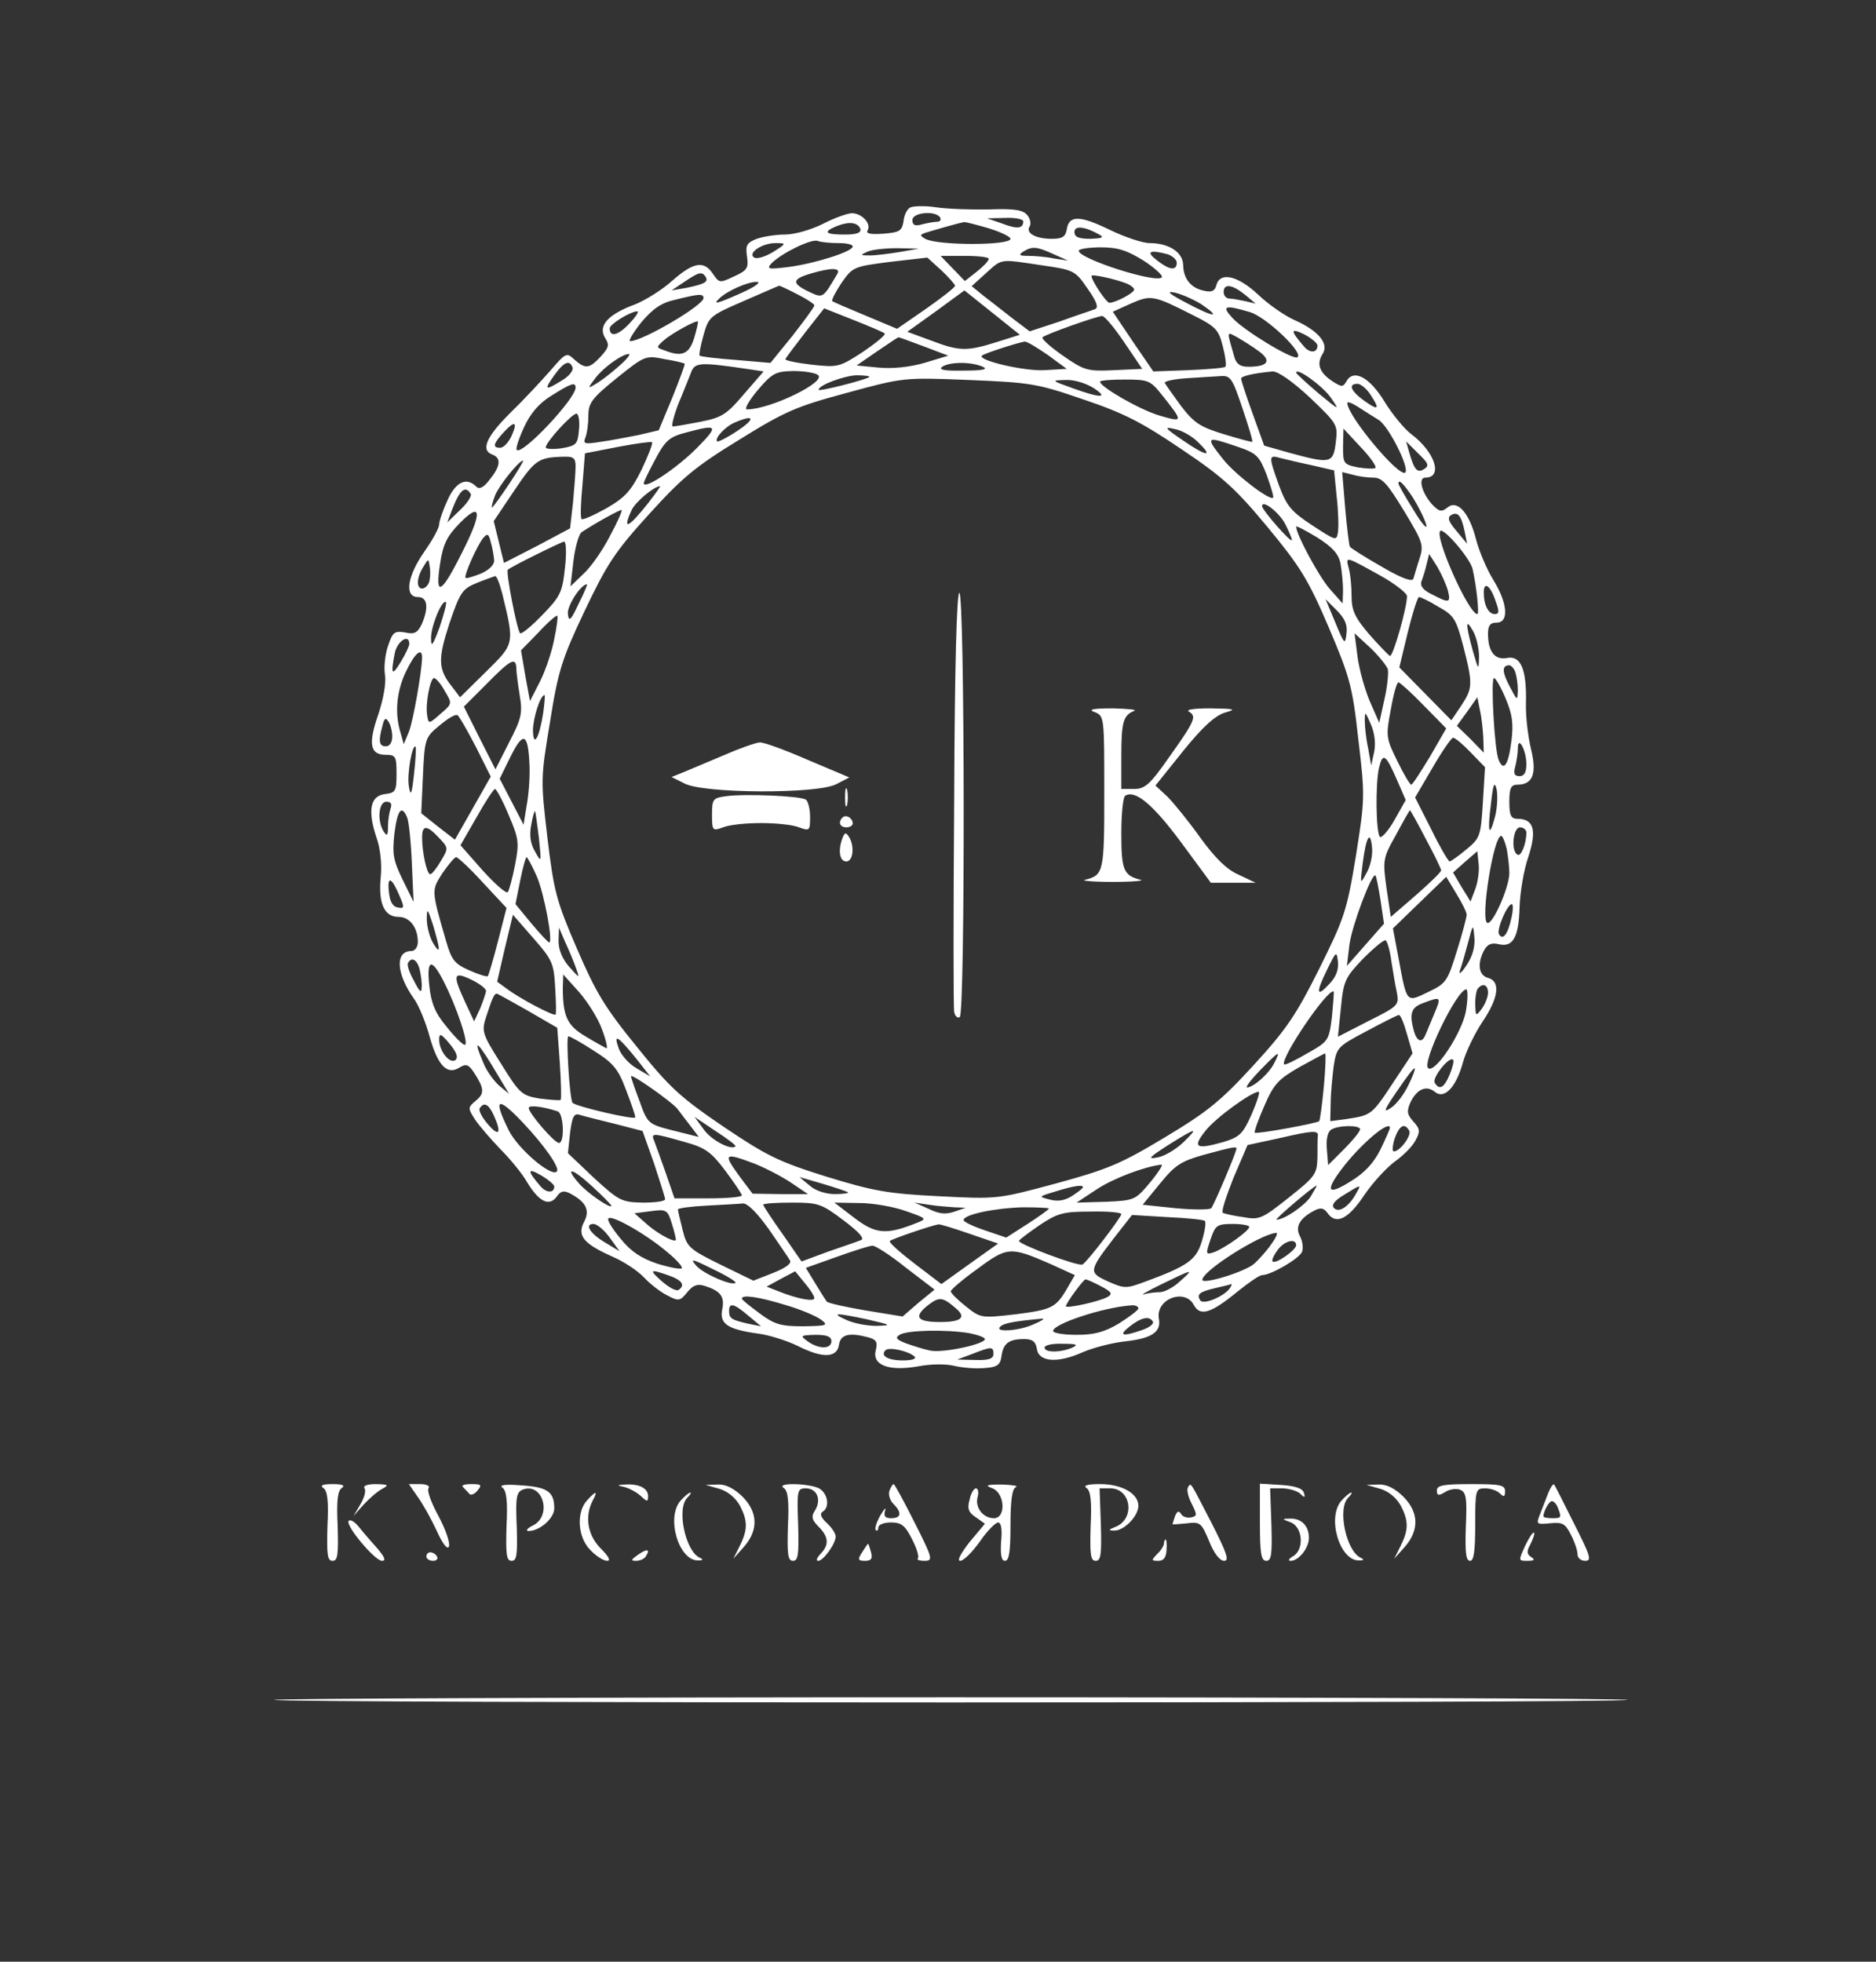 <svg width="586.667" height="613.333" viewBox="0 0 440 460" xmlns="http://www.w3.org/2000/svg" xmlns:xlink="http://www.w3.org/1999/xlink" overflow="hidden"><rect x="0" y="0" width="440" height="460" fill="#333333" stroke="none"/><g fill="#FFFFFF" transform="matrix(0.1 0 0 -0.1 0 460)"><path d="M2134 4113C2127 4109 2120 4094 2119 4080 2115 4058 2109 4055 2072 4052 2042 4050 2030 4052 2035 4060 2044 4075 2022 4100 1998 4100 1988 4100 1957 4089 1930 4075 1902 4061 1863 4050 1841 4050 1819 4050 1789 4045 1775 4040 1752 4031 1748 4025 1752 3999 1756 3972 1753 3966 1722 3952 1688 3936 1687 3936 1672 3958 1651 3990 1626 3985 1577 3942 1554 3921 1514 3896 1489 3886 1426 3863 1402 3836 1419 3808 1430 3791 1428 3785 1409 3764 1382 3735 1373 3734 1347 3757 1329 3774 1327 3773 1290 3730 1268 3705 1226 3660 1195 3630 1140 3575 1127 3544 1155 3534 1176 3526 1174 3507 1149 3476 1134 3456 1124 3452 1117 3459 1094 3482 1069 3470 1050 3428 1039 3404 1030 3378 1030 3370 1030 3362 1014 3333 995 3306 955 3249 948 3200 980 3200 1003 3200 1006 3175 989 3136 979 3116 972 3112 950 3117 925 3121 921 3118 910 3085 903 3065 900 3034 903 3017 906 2998 899 2960 887 2924 863 2855 868 2830 905 2830 928 2830 930 2826 930 2786 930 2745 928 2741 903 2738 868 2734 862 2699 883 2636 892 2611 896 2574 893 2543 887 2482 901 2450 935 2450 961 2450 980 2425 980 2391 980 2379 973 2370 965 2370 926 2370 929 2317 971 2258 982 2243 999 2202 1008 2168 1027 2101 1049 2078 1078 2097 1093 2106 1099 2104 1111 2086 1136 2048 1137 2036 1116 2019 1097 2003 1097 2002 1114 1975 1124 1960 1151 1929 1173 1906 1196 1883 1224 1849 1235 1830 1263 1783 1287 1770 1305 1793 1315 1808 1323 1809 1338 1801 1375 1781 1384 1762 1370 1735 1353 1703 1368 1684 1435 1654 1463 1642 1496 1620 1510 1605 1524 1590 1548 1571 1564 1563 1592 1548 1595 1549 1612 1570 1625 1586 1635 1590 1652 1585 1690 1573 1700 1560 1694 1530 1687 1496 1706 1483 1777 1473 1803 1470 1847 1456 1873 1443 1931 1414 1964 1416 1968 1448 1972 1471 1992 1476 2037 1464 2055 1459 2059 1453 2054 1434 2045 1399 2084 1384 2153 1396 2184 1402 2220 1402 2239 1397 2257 1393 2288 1390 2308 1392 2339 1394 2346 1399 2349 1420 2353 1450 2366 1460 2402 1460 2422 1460 2429 1454 2432 1437 2436 1406 2481 1403 2539 1429 2564 1440 2611 1452 2642 1455 2702 1462 2724 1477 2718 1508 2710 1554 2779 1580 2800 1540 2815 1512 2841 1521 2902 1571 2928 1592 2954 1610 2960 1610 2981 1610 3048 1649 3054 1665 3057 1674 3055 1690 3049 1701 3037 1723 3048 1743 3082 1761 3097 1769 3105 1768 3114 1755 3134 1727 3163 1742 3200 1798 3219 1826 3251 1861 3271 1876 3291 1890 3313 1912 3320 1926 3331 1946 3331 1953 3315 1970 3300 1987 3299 1994 3308 2015 3323 2046 3345 2056 3365 2040 3387 2021 3415 2050 3431 2108 3438 2134 3459 2177 3477 2204 3515 2260 3520 2299 3490 2307 3468 2313 3464 2340 3481 2372 3489 2386 3498 2390 3515 2386 3548 2378 3562 2401 3564 2472 3565 2507 3574 2561 3585 2592 3605 2654 3597 2680 3559 2680 3544 2680 3540 2688 3540 2720 3540 2752 3544 2760 3559 2760 3595 2760 3605 2786 3591 2843 3584 2872 3578 2920 3579 2951 3581 3030 3567 3064 3534 3057 3506 3052 3490 3072 3490 3114 3490 3133 3495 3140 3510 3140 3540 3140 3536 3186 3502 3241 3487 3265 3469 3308 3462 3335 3446 3398 3418 3429 3395 3410 3381 3399 3376 3400 3360 3416 3335 3443 3325 3480 3343 3480 3385 3480 3366 3540 3310 3582 3294 3594 3266 3628 3248 3657 3213 3715 3175 3736 3158 3706 3150 3692 3147 3692 3125 3706 3095 3726 3087 3746 3102 3770 3118 3794 3092 3825 3035 3850 3013 3860 2975 3886 2951 3909 2903 3954 2862 3963 2853 3932 2850 3918 2842 3914 2825 3918 2794 3924 2776 3945 2775 3978 2775 4008 2742 4030 2696 4030 2680 4030 2638 4044 2603 4061 2533 4095 2507 4096 2502 4062 2499 4045 2492 4040 2467 4040 2428 4040 2405 4054 2415 4069 2419 4076 2416 4088 2409 4096 2399 4108 2378 4111 2321 4109 2279 4108 2223 4110 2195 4114 2168 4118 2140 4117 2134 4113ZM2205 4090C2208 4085 2205 4080 2198 4080 2191 4080 2175 4077 2163 4074 2146 4069 2140 4072 2140 4084 2140 4102 2194 4107 2205 4090ZM2400 4081C2400 4064 2386 4062 2350 4076L2315 4088 2358 4089C2381 4090 2400 4086 2400 4081ZM2018 4063C2020 4054 2009 4050 1981 4050 1935 4050 1929 4056 1963 4070 1991 4081 2012 4079 2018 4063ZM2318 4065C2347 4056 2370 4045 2370 4040 2370 4024 2199 4024 2170 4040 2157 4048 2157 4049 2170 4054 2186 4059 2251 4078 2261 4079 2264 4080 2290 4073 2318 4065ZM2580 4049C2590 4043 2583 4041 2558 4040 2530 4040 2520 4044 2520 4056 2520 4072 2545 4069 2580 4049ZM1966 4030C1985 4030 2000 4027 2000 4022 2000 4010 1911 3982 1850 3974 1801 3968 1797 3969 1810 3983 1834 4007 1904 4041 1918 4035 1926 4032 1947 4030 1966 4030ZM1813 4009C1795 3998 1775 3992 1769 3996 1752 4006 1787 4030 1819 4030 1845 4030 1845 4029 1813 4009ZM2110 4009C2085 4005 2054 4001 2040 4001 2017 4001 2017 4002 2035 4010 2046 4015 2078 4018 2105 4018L2155 4017 2110 4009ZM2471 4004 2505 3989 2471 3994C2453 3998 2426 4000 2411 4000 2391 4000 2388 4002 2400 4010 2421 4023 2432 4022 2471 4004ZM2682 3989C2708 3972 2728 3954 2725 3950 2715 3934 2530 3993 2530 4012 2530 4016 2553 4020 2582 4020 2622 4020 2643 4013 2682 3989ZM2738 4004C2750 4000 2760 3991 2760 3984 2760 3964 2742 3967 2713 3990 2687 4010 2696 4015 2738 4004ZM2240 3930C2240 3926 2209 3902 2172 3876L2104 3829 2030 3860C1989 3877 1954 3892 1952 3894 1950 3897 1960 3916 1974 3937 2000 3974 2002 3975 2088 3986L2175 3996 2208 3966C2225 3950 2240 3933 2240 3930ZM2319 3993C2319 3988 2306 3975 2291 3963L2263 3941 2235 3970 2206 4000 2263 4000C2294 4000 2320 3997 2319 3993ZM2443 3978C2520 3967 2522 3965 2551 3923 2573 3892 2577 3878 2568 3875 2561 3872 2523 3860 2485 3846L2415 3823 2374 3854C2352 3871 2322 3895 2306 3907L2279 3929 2312 3959C2351 3994 2343 3993 2443 3978ZM1964 3958C1929 3899 1931 3900 1895 3917 1856 3936 1858 3946 1903 3959 1951 3973 1972 3972 1964 3958ZM1655 3951C1662 3939 1653 3934 1610 3925L1575 3919 1605 3939C1639 3962 1646 3964 1655 3951ZM2643 3935C2652 3931 2660 3925 2660 3921 2660 3913 2616 3890 2602 3890 2595 3890 2560 3942 2560 3953 2560 3958 2615 3946 2643 3935ZM1741 3914C1683 3888 1671 3885 1686 3899 1703 3917 1755 3940 1775 3939 1786 3939 1772 3928 1741 3914ZM1870 3910C1892 3899 1910 3887 1910 3884 1910 3880 1887 3849 1859 3813L1807 3749 1726 3756C1682 3759 1643 3764 1641 3766 1639 3768 1643 3789 1650 3814 1662 3857 1665 3860 1744 3894 1788 3913 1826 3930 1828 3930 1829 3930 1849 3921 1870 3910ZM2920 3909 2945 3888 2920 3894C2906 3897 2889 3900 2883 3900 2876 3900 2870 3907 2870 3915 2870 3936 2890 3933 2920 3909ZM2338 3798C2268 3776 2251 3776 2185 3801L2128 3822 2195 3870 2262 3919 2327 3867 2392 3815 2338 3798ZM2817 3887C2866 3854 2848 3855 2784 3889 2742 3911 2734 3918 2755 3914 2772 3910 2799 3898 2817 3887ZM1650 3901C1650 3884 1507 3800 1478 3800 1473 3800 1485 3820 1504 3844 1531 3876 1551 3890 1583 3897 1639 3911 1650 3912 1650 3901ZM2798 3861C2852 3834 2858 3827 2868 3788 2874 3765 2877 3743 2874 3740 2871 3737 2832 3734 2787 3732L2705 3729 2657 3799 2610 3869 2652 3888C2700 3909 2705 3908 2798 3861ZM2075 3818C2078 3815 2055 3796 2024 3775 1969 3739 1965 3738 1903 3745 1868 3749 1840 3755 1842 3758 1844 3762 1865 3790 1889 3821L1933 3877 2001 3850C2039 3835 2072 3821 2075 3818ZM2932 3868C2971 3856 3062 3769 3042 3762 3028 3758 2919 3824 2891 3854 2864 3883 2872 3886 2932 3868ZM1475 3840C1449 3813 1430 3809 1430 3830 1430 3840 1478 3869 1494 3870 1500 3870 1491 3857 1475 3840ZM2637 3797 2679 3735 2613 3732C2551 3729 2543 3731 2493 3766 2464 3786 2442 3806 2445 3809 2452 3816 2570 3858 2585 3859 2591 3859 2614 3831 2637 3797ZM1628 3807C1616 3769 1599 3762 1557 3779 1539 3785 1539 3786 1557 3802 1575 3818 1633 3850 1637 3846 1638 3845 1634 3827 1628 3807ZM3090 3790C3090 3772 3072 3771 3058 3788 3026 3825 3026 3832 3059 3816 3076 3807 3090 3795 3090 3790ZM2953 3776C2983 3754 2974 3740 2928 3740 2909 3740 2900 3746 2895 3763 2877 3826 2876 3823 2902 3809 2914 3802 2937 3788 2953 3776ZM2166 3788 2224 3766 2168 3749C2133 3739 2093 3735 2061 3738L2009 3743 2057 3776C2083 3794 2106 3809 2107 3809 2107 3810 2134 3800 2166 3788ZM2457 3768 2502 3735 2450 3732C2404 3729 2292 3755 2303 3766 2307 3771 2389 3797 2403 3799 2408 3800 2432 3785 2457 3768ZM1450 3740C1431 3723 1407 3705 1396 3699 1378 3688 1378 3689 1396 3713 1416 3739 1458 3769 1475 3770 1480 3770 1469 3756 1450 3740ZM1606 3747C1607 3746 1594 3710 1577 3668L1545 3591 1498 3580C1472 3575 1432 3567 1409 3564 1371 3558 1367 3559 1373 3574 1377 3584 1380 3607 1380 3625 1380 3655 1388 3666 1446 3713 1512 3766 1514 3767 1558 3758 1583 3754 1604 3749 1606 3747ZM1343 3738C1345 3731 1334 3717 1318 3708 1278 3683 1275 3685 1300 3720 1323 3752 1336 3757 1343 3738ZM1758 3734 1791 3729 1745 3676C1705 3629 1694 3621 1643 3611 1612 3605 1583 3600 1578 3600 1574 3600 1580 3624 1591 3653 1603 3681 1616 3715 1621 3727 1630 3751 1643 3751 1758 3734ZM2305 3740C2319 3734 2305 3731 2260 3731 2215 3730 2200 3733 2210 3740 2228 3752 2278 3752 2305 3740ZM1918 3721C1942 3706 1807 3640 1752 3640 1745 3640 1756 3660 1777 3685 1811 3725 1819 3729 1860 3730 1885 3730 1911 3726 1918 3721ZM3072 3668C3137 3606 3138 3604 3133 3563 3127 3513 3121 3512 3025 3538L2965 3555 2938 3630C2923 3671 2911 3708 2911 3712 2910 3718 2941 3725 2985 3729 2998 3729 3031 3706 3072 3668ZM3121 3668C3143 3636 3142 3637 3092 3678 3064 3702 3040 3724 3040 3726 3040 3740 3102 3695 3121 3668ZM2039 3716C2033 3710 1920 3681 1920 3686 1920 3697 1980 3719 2009 3720 2028 3720 2041 3718 2039 3716ZM2542 3663C2637 3631 2679 3609 2772 3546 2869 3481 2899 3453 2973 3364 3049 3272 3068 3242 3116 3130 3166 3012 3172 2992 3186 2865 3202 2732 3201 2725 3180 2592 3159 2464 3153 2447 3094 2328 3040 2220 3017 2186 2940 2102 2863 2018 2832 1993 2732 1933 2629 1871 2598 1858 2477 1825 2340 1788 2339 1788 2202 1795 2082 1801 2049 1807 1938 1841 1826 1876 1798 1890 1697 1958 1597 2026 1571 2049 1494 2145 1418 2238 1397 2274 1353 2376 1305 2487 1299 2510 1284 2635 1268 2771 1268 2775 1290 2907 1309 3027 1318 3055 1371 3167 1423 3276 1441 3305 1522 3394 1600 3480 1631 3506 1734 3569 1842 3636 1868 3647 1987 3679 2119 3715 2120 3715 2272 3709 2416 3703 2432 3701 2542 3663ZM2914 3643C2928 3601 2939 3566 2937 3564 2936 3563 2906 3571 2870 3582 2814 3599 2800 3609 2770 3648 2751 3674 2734 3698 2732 3702 2730 3706 2753 3711 2782 3713 2811 3715 2847 3717 2862 3718 2886 3720 2890 3714 2914 3643ZM2565 3690C2602 3666 2581 3666 2515 3690 2465 3708 2465 3708 2500 3709 2519 3710 2548 3701 2565 3690ZM2726 3673C2776 3610 2776 3609 2718 3626 2672 3640 2580 3693 2580 3705 2580 3708 2606 3710 2638 3710 2694 3710 2698 3708 2726 3673ZM1350 3691C1350 3665 1225 3532 1212 3545 1209 3548 1217 3572 1229 3598 1244 3631 1265 3655 1293 3672 1339 3701 1350 3705 1350 3691ZM3214 3675C3237 3640 3234 3636 3200 3660 3168 3683 3161 3700 3184 3700 3191 3700 3205 3689 3214 3675ZM3234 3615C3258 3599 3306 3503 3296 3492 3282 3479 3160 3625 3160 3655 3160 3659 3171 3655 3185 3646 3199 3637 3221 3623 3234 3615ZM1358 3593C1355 3558 1352 3555 1318 3549 1297 3546 1280 3547 1280 3551 1280 3563 1341 3630 1352 3630 1357 3630 1360 3613 1358 3593ZM1730 3590C1706 3574 1684 3563 1682 3565 1675 3572 1702 3601 1725 3610 1770 3629 1772 3618 1730 3590ZM1199 3576C1192 3562 1181 3550 1173 3550 1154 3550 1157 3560 1182 3587 1208 3615 1215 3611 1199 3576ZM1636 3551C1590 3504 1510 3450 1510 3467 1510 3471 1523 3497 1538 3525 1561 3568 1571 3576 1610 3586 1684 3606 1686 3602 1636 3551ZM2809 3564C2848 3527 2830 3529 2775 3567 2731 3597 2729 3600 2755 3594 2772 3591 2796 3577 2809 3564ZM3226 3503C3223 3500 3205 3501 3185 3504 3151 3511 3150 3513 3150 3553L3151 3595 3191 3552C3214 3528 3229 3506 3226 3503ZM1505 3499C1480 3449 1467 3434 1422 3408 1393 3392 1367 3380 1364 3383 1361 3385 1362 3421 1366 3462L1372 3537 1449 3552C1491 3560 1527 3565 1529 3563 1532 3561 1521 3533 1505 3499ZM2904 3552C2948 3537 2954 3530 2971 3486 2981 3458 2988 3435 2986 3433 2978 3425 2894 3490 2868 3524 2826 3577 2828 3578 2904 3552ZM3340 3500C3324 3490 3317 3498 3305 3540L3298 3565 3326 3537C3350 3514 3353 3508 3340 3500ZM1350 3506C1350 3494 1347 3455 1344 3422L1337 3361 1260 3320 1182 3280 1170 3329 1158 3378 1205 3448C1254 3521 1262 3527 1318 3529 1345 3530 1350 3527 1350 3506ZM3077 3509 3129 3497 3135 3436C3139 3402 3140 3364 3138 3352 3135 3331 3133 3332 3078 3368 3029 3400 3018 3413 3000 3461 2975 3531 2975 3534 3003 3526 3015 3523 3048 3515 3077 3509ZM1194 3465C1174 3435 1156 3410 1154 3410 1152 3410 1155 3422 1161 3438 1170 3461 1217 3520 1227 3520 1229 3520 1214 3495 1194 3465ZM3221 3480C3242 3480 3254 3466 3293 3402 3337 3329 3340 3322 3329 3289 3323 3271 3317 3249 3315 3243 3312 3235 3287 3244 3241 3271 3202 3293 3168 3315 3166 3318 3164 3322 3159 3363 3155 3409L3148 3493 3172 3487C3185 3483 3206 3480 3221 3480ZM3314 3433C3327 3412 3341 3384 3345 3370 3349 3356 3335 3371 3316 3403 3296 3435 3280 3463 3280 3466 3280 3478 3292 3466 3314 3433ZM1520 3420C1474 3362 1459 3355 1481 3403 1489 3422 1533 3459 1548 3460 1550 3460 1537 3442 1520 3420ZM1104 3442C1107 3437 1096 3420 1079 3404L1049 3375 1060 3404C1078 3451 1091 3463 1104 3442ZM3015 3370C3023 3354 3030 3338 3030 3334 3030 3324 2961 3403 2960 3413 2960 3430 3001 3398 3015 3370ZM1083 3303C1035 3207 1020 3199 1032 3277 1039 3324 1048 3342 1078 3373 1130 3426 1132 3399 1083 3303ZM1430 3342C1413 3309 1385 3269 1368 3254L1338 3225 1345 3285C1349 3318 1358 3348 1364 3352 1402 3377 1456 3406 1458 3404 1460 3403 1448 3375 1430 3342ZM3435 3355 3441 3325 3416 3355C3398 3376 3394 3386 3403 3392 3419 3401 3427 3392 3435 3355ZM3144 3279C3147 3262 3150 3233 3150 3216L3149 3185 3118 3220C3093 3249 3040 3347 3040 3365 3040 3368 3062 3356 3089 3340 3125 3317 3139 3302 3144 3279ZM3454 3265C3463 3225 3470 3160 3465 3160 3445 3160 3364 3341 3378 3355 3386 3363 3449 3290 3454 3265ZM1159 3287C1160 3276 1148 3264 1128 3255 1110 3248 1094 3243 1092 3245 1087 3249 1119 3321 1133 3338 1143 3350 1146 3349 1151 3329 1155 3316 1158 3297 1159 3287ZM1325 3268C1319 3211 1314 3201 1272 3158 1247 3132 1224 3113 1220 3115 1213 3120 1186 3259 1191 3264 1200 3272 1316 3329 1323 3330 1328 3330 1329 3302 1325 3268ZM3396 3215C3403 3186 3399 3185 3359 3206 3338 3216 3330 3226 3334 3237 3337 3245 3343 3263 3346 3277L3352 3301 3371 3271C3381 3254 3392 3229 3396 3215ZM1006 3234C1003 3226 996 3220 990 3220 976 3220 977 3246 993 3271 1005 3291 1005 3291 1008 3270 1010 3258 1009 3242 1006 3234ZM3238 3250C3272 3231 3300 3209 3300 3202 3300 3175 3267 3059 3260 3062 3256 3064 3234 3087 3211 3113 3177 3153 3170 3169 3170 3203 3170 3226 3167 3256 3163 3269 3156 3296 3155 3296 3238 3250ZM1178 3208C1207 3089 1207 3091 1140 3025L1079 2965 1060 2990C1027 3031 1027 3055 1054 3138 1079 3211 1084 3219 1118 3233 1138 3241 1158 3248 1161 3249 1165 3250 1172 3231 1178 3208ZM1357 3184C1339 3145 1334 3141 1332 3160 1329 3178 1362 3230 1377 3230 1378 3230 1370 3209 1357 3184ZM3508 3190C3517 3166 3516 3160 3506 3160 3491 3160 3480 3181 3480 3211 3480 3238 3496 3227 3508 3190ZM3374 3177C3410 3157 3415 3149 3432 3085 3455 2995 3454 2986 3427 2945L3404 2911 3343 2973 3282 3035 3302 3118C3313 3163 3325 3200 3328 3200 3332 3200 3353 3190 3374 3177ZM1031 3129C1015 3086 1011 3081 1011 3103 1010 3130 1037 3196 1046 3188 1048 3185 1041 3159 1031 3129ZM3158 3114C3155 3087 3153 3089 3132 3140L3109 3195 3135 3169C3154 3150 3161 3135 3158 3114ZM1300 3102C1295 3074 1280 3029 1267 3003L1243 2956 1232 3016 1222 3075 1263 3117C1285 3141 1305 3158 1307 3156 1309 3155 1306 3130 1300 3102ZM3469 3060C3468 3027 3468 3027 3454 3075 3437 3138 3437 3152 3455 3120 3463 3106 3469 3079 3469 3060ZM3255 3031C3257 3022 3254 2990 3247 2960L3235 2905 3213 2955C3201 2983 3188 3030 3184 3060L3177 3115 3214 3081C3234 3062 3252 3039 3255 3031ZM960 3090C960 3085 951 3066 940 3048 919 3013 916 3018 926 3069 932 3097 960 3115 960 3090ZM990 3058C989 3023 969 2909 959 2884L947 2855 940 2880C925 2927 930 2979 952 3025 973 3069 990 3083 990 3058ZM1211 3033C1211 3023 1215 2994 1219 2969 1226 2928 1223 2915 1194 2859L1162 2796 1125 2869 1088 2943 1141 2996C1198 3054 1210 3060 1211 3033ZM3554 3024C3557 3015 3560 2996 3560 2982 3559 2956 3559 2956 3541 2990 3523 3024 3522 3040 3540 3040 3544 3040 3551 3033 3554 3024ZM1043 2980C1061 2950 1061 2950 1033 2926 1006 2902 1005 2902 1002 2922 997 2949 1009 3010 1018 3010 1022 3010 1034 2997 1043 2980ZM3531 2963C3547 2925 3550 2904 3545 2863 3538 2807 3527 2789 3515 2818 3505 2841 3496 3010 3504 3010 3508 3010 3520 2989 3531 2963ZM3339 2946 3392 2892 3354 2826C3332 2790 3313 2760 3310 2760 3307 2760 3292 2785 3277 2816 3251 2869 3250 2874 3262 2936 3268 2971 3276 3000 3280 3000 3283 3000 3310 2976 3339 2946ZM1274 2928C1265 2870 1251 2845 1250 2887 1250 2915 1267 2970 1277 2970 1279 2970 1277 2951 1274 2928ZM3479 2870 3480 2835 3449 2867 3417 2898 3441 2931 3465 2965 3471 2935C3475 2918 3478 2889 3479 2870ZM1116 2849 1151 2779 1109 2705 1067 2631 1027 2662 988 2693 992 2782C996 2868 997 2871 1031 2899 1050 2915 1068 2926 1073 2923 1077 2921 1096 2887 1116 2849ZM3223 2837 3216 2805 3209 2845C3204 2867 3201 2896 3201 2910 3201 2933 3202 2932 3215 2902 3224 2882 3227 2857 3223 2837ZM920 2873C920 2859 914 2850 905 2850 889 2850 887 2862 897 2898 901 2916 905 2918 911 2908 916 2901 920 2885 920 2873ZM1242 2803C1243 2777 1240 2735 1235 2710L1228 2666 1200 2720 1172 2774 1198 2827C1228 2887 1239 2881 1242 2803ZM3449 2836 3483 2801 3478 2719C3473 2640 3472 2635 3439 2608 3421 2593 3403 2580 3400 2580 3397 2580 3377 2614 3357 2655L3319 2730 3360 2800C3382 2838 3404 2870 3408 2870 3413 2870 3431 2855 3449 2836ZM3580 2808C3580 2789 3575 2780 3564 2780 3552 2780 3549 2786 3554 2803 3557 2815 3560 2834 3560 2845 3560 2877 3580 2841 3580 2808ZM971 2785C966 2737 963 2731 959 2756 954 2784 967 2857 975 2849 976 2847 975 2818 971 2785ZM3277 2770 3297 2724 3270 2676C3255 2650 3239 2633 3236 2638 3227 2653 3226 2760 3234 2798 3243 2837 3250 2832 3277 2770ZM3507 2687C3493 2633 3488 2647 3497 2716 3502 2761 3505 2769 3510 2750 3513 2736 3512 2708 3507 2687ZM1193 2689C1217 2633 1218 2624 1208 2572 1202 2541 1194 2512 1191 2508 1187 2504 1161 2527 1132 2559L1080 2618 1118 2684C1138 2720 1158 2750 1161 2750 1164 2750 1179 2723 1193 2689ZM916 2704C913 2695 910 2676 910 2662 910 2641 908 2638 900 2650 884 2675 888 2720 906 2720 917 2720 920 2715 916 2704ZM955 2683C959 2673 964 2625 966 2575L970 2485 944 2538C922 2583 920 2598 925 2645 932 2701 942 2714 955 2683ZM1264 2635C1270 2577 1270 2576 1255 2603 1244 2621 1241 2642 1246 2666 1249 2685 1254 2700 1255 2698 1256 2696 1260 2668 1264 2635ZM3344 2633C3364 2596 3380 2563 3380 2559 3380 2555 3353 2529 3321 2501L3262 2450 3252 2517C3243 2583 3243 2587 3274 2642 3291 2674 3306 2700 3307 2700 3308 2700 3325 2670 3344 2633ZM1029 2636C1052 2612 1052 2611 1034 2581 1024 2564 1013 2550 1009 2550 1001 2550 990 2602 990 2636 990 2666 1001 2666 1029 2636ZM3580 2648C3580 2621 3567 2590 3559 2596 3543 2605 3549 2660 3565 2660 3573 2660 3580 2654 3580 2648ZM3205 2553C3190 2525 3190 2526 3196 2575 3204 2638 3214 2655 3218 2613 3220 2595 3214 2568 3205 2553ZM3534 2609C3537 2592 3540 2567 3540 2553 3540 2519 3500 2429 3488 2436 3472 2446 3503 2640 3521 2640 3524 2640 3530 2626 3534 2609ZM3460 2515 3449 2486 3428 2520 3408 2554 3436 2579 3465 2604 3468 2574C3470 2557 3466 2531 3460 2515ZM1133 2530 1188 2471 1168 2393C1157 2350 1146 2313 1144 2311 1142 2309 1122 2315 1100 2325 1066 2340 1059 2349 1046 2394 1011 2515 1012 2512 1038 2553 1052 2573 1066 2590 1070 2590 1074 2590 1103 2563 1133 2530ZM1259 2545C1276 2506 1298 2390 1288 2390 1286 2390 1267 2410 1246 2435L1209 2480 1220 2535C1226 2565 1233 2590 1235 2590 1237 2590 1248 2570 1259 2545ZM3238 2489 3246 2434 3202 2384 3159 2335 3165 2385C3171 2430 3218 2555 3226 2547 3228 2546 3233 2519 3238 2489ZM938 2497C949 2472 948 2469 933 2472 921 2474 914 2486 912 2510 908 2548 919 2543 938 2497ZM3440 2455C3440 2450 3430 2411 3417 2370 3395 2299 3392 2294 3350 2274 3298 2249 3300 2246 3280 2354L3267 2423 3330 2484 3392 2544 3416 2504C3429 2483 3440 2461 3440 2455ZM3545 2448C3537 2410 3525 2394 3516 2409 3509 2419 3535 2480 3546 2480 3549 2480 3549 2465 3545 2448ZM1029 2375C1029 2370 1023 2376 1015 2390 1007 2404 1001 2429 1001 2445 1001 2472 1003 2470 1016 2430 1023 2405 1030 2381 1029 2375ZM1302 2286C1304 2252 1305 2223 1303 2221 1300 2216 1218 2259 1188 2282L1166 2298 1184 2376 1203 2455 1251 2400C1295 2350 1299 2341 1302 2286ZM3440 2337C3428 2319 3421 2313 3424 2324 3428 2334 3436 2363 3443 2389 3455 2434 3455 2435 3458 2402 3460 2381 3454 2358 3440 2337ZM1351 2330C1360 2305 1360 2305 1335 2333 1319 2351 1310 2373 1310 2393L1311 2425 1326 2390C1335 2371 1346 2344 1351 2330ZM3263 2348C3267 2324 3272 2291 3276 2274 3282 2243 3280 2241 3210 2206L3138 2169 3145 2237C3151 2300 3155 2308 3197 2352 3223 2378 3246 2397 3250 2395 3254 2392 3260 2371 3263 2348ZM3119 2294C3088 2260 3085 2270 3112 2325 3134 2370 3135 2371 3138 2345 3140 2327 3134 2310 3119 2294ZM984 2328C987 2315 990 2296 989 2285 989 2270 984 2274 971 2300 960 2319 954 2338 957 2342 965 2357 978 2350 984 2328ZM1041 2298C1071 2239 1101 2150 1090 2150 1085 2150 1066 2169 1047 2193 1021 2224 1011 2248 1007 2288 1000 2351 1012 2355 1041 2298ZM1140 2276C1139 2270 1133 2252 1126 2235L1112 2205 1091 2250C1061 2315 1063 2323 1105 2303 1124 2294 1140 2282 1140 2276ZM1412 2186C1422 2160 1426 2140 1422 2142 1418 2144 1396 2156 1373 2170 1330 2195 1320 2218 1320 2284L1321 2315 1358 2274C1378 2251 1403 2212 1412 2186ZM3490 2272C3490 2262 3483 2245 3475 2234 3461 2216 3461 2217 3460 2246 3460 2263 3463 2280 3467 2283 3479 2296 3490 2290 3490 2272ZM3124 2216C3117 2160 3116 2158 3066 2130 3039 2114 3014 2102 3012 2104 3001 2116 3114 2283 3128 2275 3129 2274 3127 2247 3124 2216ZM3438 2228C3428 2177 3367 2084 3350 2095 3333 2106 3417 2280 3439 2280 3443 2280 3443 2257 3438 2228ZM1238 2230 1307 2190 1313 2108C1316 2062 1317 2023 1315 2021 1313 2019 1291 2021 1266 2024 1224 2031 1219 2035 1175 2106 1130 2177 1129 2182 1141 2218 1154 2258 1159 2270 1165 2270 1167 2270 1199 2252 1238 2230ZM3364 2223C3355 2202 3346 2179 3343 2173 3335 2153 3323 2158 3316 2183 3305 2224 3310 2238 3338 2248 3380 2264 3381 2263 3364 2223ZM3300 2175 3313 2130 3266 2059C3217 1985 3216 1985 3158 1976L3120 1971 3121 2013C3121 2036 3125 2075 3128 2100 3135 2144 3137 2146 3205 2182 3244 2203 3278 2220 3281 2220 3285 2220 3293 2200 3300 2175ZM1069 2115C1056 2103 1030 2135 1030 2162 1030 2178 1034 2177 1054 2153 1070 2134 1075 2122 1069 2115ZM1393 2136C1439 2107 1450 2093 1468 2045 1480 2014 1490 1985 1490 1980 1490 1973 1352 2005 1343 2014 1336 2021 1327 2170 1333 2170 1337 2170 1364 2155 1393 2136ZM1492 2118 1525 2076 1493 2095C1475 2105 1456 2127 1451 2142 1438 2178 1449 2171 1492 2118ZM1170 2075 1194 2035 1170 2055C1158 2066 1141 2089 1134 2107 1106 2172 1120 2160 1170 2075ZM2989 2108C2977 2083 2941 2051 2925 2050 2920 2050 2934 2068 2955 2090 3000 2136 3005 2139 2989 2108ZM3105 2053C3101 2010 3096 1973 3094 1971 3089 1966 2947 1940 2943 1944 2941 1946 2951 1974 2965 2006 2988 2059 2998 2069 3048 2098 3079 2115 3107 2130 3108 2130 3110 2130 3109 2095 3105 2053ZM3400 2080C3387 2049 3376 2043 3365 2061 3358 2072 3399 2124 3408 2115 3411 2113 3407 2097 3400 2080ZM3303 2055C3293 2034 3275 2010 3262 2002 3243 1989 3246 1997 3277 2042 3298 2073 3316 2097 3318 2095 3320 2093 3313 2075 3303 2055ZM1588 2001C1595 1992 1609 1973 1620 1959L1639 1934 1579 1949C1520 1964 1519 1965 1500 2018 1489 2047 1480 2073 1480 2076 1480 2084 1573 2018 1588 2001ZM2936 1988C2915 1941 2908 1934 2869 1922 2805 1904 2796 1909 2827 1948 2850 1978 2934 2039 2952 2040 2956 2040 2948 2016 2936 1988ZM1158 1985C1177 1943 1171 1933 1145 1963 1131 1979 1122 1996 1125 2001 1135 2017 1146 2011 1158 1985ZM1226 1968C1277 1914 1314 1861 1306 1853 1293 1839 1214 1907 1193 1950 1156 2025 1166 2031 1226 1968ZM1308 1994C1322 1990 1325 1920 1311 1920 1300 1920 1240 1990 1240 2002 1240 2009 1271 2006 1308 1994ZM1441 1965 1507 1948 1534 1872C1548 1829 1560 1792 1560 1788 1560 1783 1536 1780 1508 1780 1458 1781 1452 1784 1393 1838L1332 1896 1337 1943C1342 1981 1346 1990 1359 1986 1368 1983 1405 1974 1441 1965ZM1725 1912C1715 1902 1669 1926 1651 1951L1629 1981 1678 1948C1706 1930 1727 1914 1725 1912ZM3190 1952C3190 1947 3173 1926 3153 1906L3115 1868 3112 1906C3110 1929 3114 1946 3122 1951 3139 1962 3190 1962 3190 1952ZM3260 1955C3260 1953 3250 1930 3238 1905 3222 1873 3201 1850 3168 1830 3114 1796 3107 1806 3147 1859 3189 1915 3260 1976 3260 1955ZM3305 1949C3312 1939 3284 1900 3269 1900 3265 1900 3266 1914 3271 1930 3282 1961 3294 1968 3305 1949ZM2775 1921C2758 1905 2732 1889 2715 1886 2690 1881 2695 1886 2740 1915 2807 1957 2813 1958 2775 1921ZM3091 1937C3090 1933 3090 1911 3090 1888 3089 1847 3086 1842 3023 1792 2960 1742 2954 1739 2916 1746 2893 1749 2872 1754 2868 1756 2864 1759 2876 1795 2893 1838L2926 1915 3000 1931C3078 1949 3092 1950 3091 1937ZM1603 1923C1654 1909 1667 1900 1701 1855 1722 1827 1740 1800 1740 1797 1740 1793 1704 1790 1661 1790L1582 1790 1562 1848C1551 1879 1539 1913 1535 1923 1526 1944 1529 1944 1603 1923ZM2900 1907C2900 1898 2847 1774 2841 1767 2837 1763 2799 1763 2756 1767L2680 1775 2721 1825C2756 1868 2770 1877 2823 1892 2889 1910 2900 1912 2900 1907ZM1768 1872C1794 1862 1834 1841 1855 1827L1895 1800 1830 1800 1765 1801 1732 1845C1696 1895 1699 1898 1768 1872ZM2698 1828C2663 1786 2661 1785 2594 1782L2525 1780 2572 1811C2611 1837 2686 1865 2724 1869 2729 1870 2717 1851 2698 1828ZM1300 1818C1300 1802 1282 1802 1268 1818 1236 1855 1236 1863 1269 1844 1286 1834 1300 1822 1300 1818ZM1434 1772C1430 1766 1376 1804 1358 1825 1323 1865 1341 1862 1388 1819 1414 1795 1435 1774 1434 1772ZM1989 1804C1991 1802 1977 1800 1958 1800 1937 1800 1912 1808 1899 1820L1875 1840 1930 1824C1960 1815 1987 1806 1989 1804ZM2540 1816C2540 1814 2529 1805 2515 1796 2498 1785 2481 1782 2463 1787 2435 1794 2435 1794 2475 1806 2517 1819 2540 1823 2540 1816ZM3074 1794C3059 1772 3012 1740 2994 1740 2988 1740 3081 1819 3088 1820 3089 1820 3083 1809 3074 1794ZM3181 1802C3165 1772 3141 1755 3129 1767 3122 1774 3129 1784 3152 1798 3194 1824 3193 1823 3181 1802ZM1803 1718C1827 1683 1850 1650 1853 1644 1857 1637 1841 1626 1813 1615L1767 1597 1689 1635C1616 1671 1611 1676 1601 1716 1595 1740 1590 1761 1590 1764 1590 1767 1620 1771 1658 1773 1695 1775 1733 1777 1742 1778 1753 1779 1775 1757 1803 1718ZM1979 1738C2015 1711 2029 1695 2019 1692 2012 1689 1977 1677 1942 1665L1880 1642 1835 1707C1810 1742 1790 1773 1790 1775 1790 1778 1820 1780 1857 1780 1919 1780 1926 1778 1979 1738ZM2125 1760C2174 1743 2175 1742 2149 1732 2079 1704 2054 1706 2004 1744L1957 1780 2016 1779C2048 1779 2098 1770 2125 1760ZM2239 1769 2265 1768 2239 1759C2219 1752 2203 1753 2179 1765L2145 1780 2179 1775C2197 1772 2224 1770 2239 1769ZM1585 1692C1580 1686 1536 1711 1512 1734L1488 1755 1527 1760C1563 1765 1566 1763 1576 1730 1582 1711 1586 1694 1585 1692ZM2460 1766C2460 1764 2438 1748 2410 1730L2360 1698 2310 1715C2283 1724 2260 1735 2260 1739 2260 1752 2332 1767 2398 1769 2432 1769 2460 1768 2460 1766ZM2630 1753C2630 1746 2551 1642 2539 1635 2531 1629 2390 1682 2390 1690 2390 1693 2412 1709 2438 1727 2480 1755 2493 1759 2558 1759 2597 1760 2630 1757 2630 1753ZM1565 1664C1587 1646 1602 1629 1599 1626 1596 1623 1570 1628 1541 1637 1503 1650 1480 1665 1455 1696 1436 1719 1423 1740 1427 1743 1435 1752 1517 1705 1565 1664ZM2826 1737C2829 1734 2826 1713 2819 1690 2806 1646 2787 1632 2687 1595 2641 1578 2638 1578 2599 1595 2553 1616 2553 1619 2612 1696L2655 1751 2738 1746C2784 1744 2823 1740 2826 1737ZM1430 1698 1453 1666 1420 1686C1384 1707 1370 1730 1392 1730 1400 1730 1417 1716 1430 1698ZM2274 1707 2341 1684 2275 1637 2208 1589 2145 1637C2111 1663 2084 1687 2087 1690 2090 1694 2183 1726 2201 1729 2204 1730 2236 1720 2274 1707ZM2930 1723C2930 1714 2874 1674 2848 1664 2827 1657 2827 1658 2841 1699 2851 1727 2856 1730 2891 1730 2912 1730 2930 1727 2930 1723ZM2982 1683C2971 1667 2953 1647 2942 1637 2921 1618 2820 1587 2820 1599 2820 1620 2956 1706 2993 1709 2998 1710 2993 1698 2982 1683ZM3040 1680C3040 1669 2992 1635 2985 1642 2982 1644 2987 1656 2996 1668 3011 1690 3040 1698 3040 1680ZM2124 1628 2192 1576 2154 1545 2117 1513 2031 1527C1984 1535 1943 1544 1939 1548 1936 1552 1924 1571 1912 1591L1890 1627 1963 1653C2002 1667 2040 1679 2046 1679 2052 1680 2088 1657 2124 1628ZM2464 1636 2521 1610 2503 1579C2476 1533 2467 1529 2381 1518 2301 1509 2300 1509 2265 1537 2246 1552 2230 1568 2230 1572 2230 1576 2258 1600 2293 1625 2363 1677 2370 1677 2464 1636ZM1725 1592C1717 1584 1652 1612 1634 1631 1617 1650 1622 1649 1672 1624 1704 1609 1728 1594 1725 1592ZM1569 1609C1600 1598 1608 1586 1591 1575 1586 1572 1569 1581 1553 1595 1521 1623 1524 1625 1569 1609ZM1910 1556C1910 1547 1871 1554 1826 1572L1798 1583 1831 1601 1865 1619 1887 1592C1900 1577 1910 1561 1910 1556ZM2767 1595C2752 1581 2731 1570 2720 1570 2710 1570 2693 1568 2683 1565 2673 1562 2692 1573 2725 1589 2799 1625 2802 1626 2767 1595ZM2582 1584C2607 1571 2610 1566 2598 1559 2579 1548 2500 1531 2500 1537 2500 1544 2541 1600 2546 1600 2549 1600 2565 1593 2582 1584ZM2885 1580C2873 1561 2822 1539 2815 1551 2806 1565 2813 1571 2852 1580 2870 1584 2886 1588 2888 1589 2890 1590 2888 1585 2885 1580ZM1842 1540C1877 1530 1914 1514 1925 1506 1944 1492 1940 1491 1884 1490 1832 1490 1817 1494 1782 1520 1759 1537 1740 1552 1740 1555 1740 1565 1780 1559 1842 1540ZM2242 1532C2267 1511 2255 1500 2205 1500 2151 1500 2142 1512 2176 1539 2203 1560 2211 1559 2242 1532ZM1755 1515 1785 1490 1755 1496C1716 1505 1710 1508 1710 1526 1710 1546 1721 1544 1755 1515ZM2670 1532C2670 1528 2650 1513 2625 1497 2590 1476 2566 1470 2525 1470 2495 1470 2470 1474 2470 1479 2470 1496 2590 1535 2653 1539 2662 1540 2670 1537 2670 1532ZM2035 1506C2091 1493 2093 1492 2055 1491 2033 1491 2002 1497 1985 1505 1947 1522 1960 1522 2035 1506ZM2425 1495C2391 1479 2331 1475 2346 1489 2353 1497 2378 1502 2445 1508 2451 1508 2442 1502 2425 1495ZM2704 1501C2707 1496 2696 1487 2678 1481 2632 1465 2622 1468 2650 1490 2677 1511 2696 1515 2704 1501ZM2273 1474C2293 1470 2310 1464 2310 1460 2310 1448 2212 1427 2182 1433 2167 1436 2142 1444 2125 1450 2102 1459 2099 1463 2110 1470 2127 1481 2217 1483 2273 1474ZM1950 1455C1950 1436 1920 1436 1894 1455 1876 1468 1877 1469 1913 1470 1939 1470 1950 1466 1950 1455ZM2515 1440C2487 1428 2450 1428 2450 1440 2450 1446 2469 1450 2493 1449 2525 1449 2530 1447 2515 1440ZM2145 1419C2150 1414 2140 1410 2118 1410 2082 1410 2064 1421 2077 1434 2086 1442 2131 1432 2145 1419ZM2330 1425C2330 1414 2319 1410 2288 1411L2245 1412 2280 1425C2326 1443 2330 1443 2330 1425Z"/><path d="M2238 2727C2236 2461 2236 2236 2238 2227 2240 2217 2246 2212 2251 2215 2264 2223 2263 3210 2250 3210 2244 3210 2239 3034 2238 2727Z"/><path d="M2568 2930C2590 2921 2590 2918 2590 2742 2590 2555 2589 2548 2545 2537 2534 2535 2563 2532 2610 2532 2657 2532 2686 2535 2675 2537 2635 2547 2630 2560 2630 2646 2630 2691 2634 2731 2639 2734 2662 2749 2704 2714 2770 2625L2840 2530 2893 2530 2945 2530 2905 2549C2877 2561 2850 2588 2815 2636 2788 2674 2753 2717 2738 2732L2710 2758 2775 2839C2821 2896 2850 2922 2873 2929 2901 2937 2897 2938 2840 2939 2799 2939 2780 2936 2789 2931 2807 2920 2803 2910 2741 2823 2697 2760 2685 2750 2660 2750L2630 2750 2630 2828C2630 2908 2635 2923 2660 2933 2668 2936 2646 2938 2610 2939 2561 2939 2551 2936 2568 2930Z"/><path d="M1695 2828C1657 2812 1614 2794 1600 2788L1575 2778 1605 2763C1649 2739 1917 2738 1961 2761L1992 2777 1895 2818C1842 2841 1791 2860 1782 2859 1773 2859 1734 2845 1695 2828Z"/><path d="M1982 2730C1982 2711 1984 2703 1987 2713 1989 2722 1989 2738 1987 2748 1984 2757 1982 2749 1982 2730Z"/><path d="M1703 2733C1672 2729 1670 2726 1670 2690 1670 2652 1671 2651 1696 2660 1710 2666 1750 2670 1785 2670 1820 2670 1860 2666 1874 2660 1899 2651 1900 2652 1900 2685 1900 2703 1895 2722 1890 2725 1876 2734 1744 2739 1703 2733Z"/><path d="M1976 2683C1965 2672 1970 2660 1985 2660 1993 2660 2000 2664 2000 2669 2000 2682 1984 2691 1976 2683Z"/><path d="M1976 2635C1965 2606 1969 2580 1985 2580 2001 2580 2005 2616 1991 2638 1984 2649 1981 2648 1976 2635Z"/><path d="M758 1111C768 1105 771 1081 768 1021 766 954 768 940 780 940 792 940 794 954 792 1021 789 1081 792 1105 802 1111 810 1117 803 1120 780 1120 757 1120 750 1117 758 1111Z"/><path d="M855 1110C859 1104 854 1087 845 1072L829 1045 852 1071C865 1085 884 1102 895 1108 913 1118 912 1119 882 1120 861 1120 851 1116 855 1110Z"/><path d="M979 1091C991 1075 1011 1039 1024 1011 1039 978 1050 965 1053 974 1056 982 1045 1014 1029 1044 1012 1075 1001 1104 1005 1110 1009 1116 1000 1120 985 1120L959 1120 979 1091Z"/><path d="M1086 1113C1091 1108 1097 1101 1101 1097 1104 1093 1113 1096 1120 1105 1131 1118 1129 1120 1105 1120 1089 1120 1081 1117 1086 1113Z"/><path d="M1178 1112C1188 1105 1191 1081 1188 1021 1186 954 1188 940 1200 940 1212 940 1214 954 1212 1020 1209 1088 1211 1101 1226 1107 1273 1125 1296 1046 1250 1023 1236 1016 1232 1010 1240 1010 1266 1010 1300 1040 1300 1063 1300 1102 1284 1113 1223 1117 1186 1120 1170 1118 1178 1112Z"/><path d="M1465 1113C1476 1110 1493 1101 1503 1092 1518 1078 1520 1078 1520 1092 1520 1110 1499 1121 1467 1119 1446 1118 1446 1117 1465 1113Z"/><path d="M1687 1109C1707 1103 1725 1088 1735 1070 1754 1034 1754 1013 1735 975L1720 945 1745 973C1779 1012 1778 1054 1741 1091 1721 1110 1702 1120 1683 1119L1655 1118 1687 1109Z"/><path d="M1838 1111C1848 1105 1851 1081 1848 1021 1846 954 1848 940 1860 940 1872 940 1874 955 1872 1025 1869 1106 1870 1110 1890 1110 1916 1110 1927 1084 1912 1059 1902 1044 1904 1036 1920 1020 1944 996 1945 977 1924 956 1916 947 1913 940 1919 940 1931 940 1960 980 1960 997 1960 1004 1951 1018 1939 1029 1926 1041 1922 1050 1929 1055 1947 1065 1942 1098 1921 1110 1897 1122 1819 1124 1838 1111Z"/><path d="M2086 1104C2083 1096 2087 1082 2095 1074 2116 1053 2114 1040 2090 1040 2076 1040 2072 1045 2076 1058 2079 1067 2074 1062 2065 1047 2056 1031 2051 1016 2054 1012 2057 1009 2060 1012 2060 1018 2060 1025 2073 1030 2090 1030 2114 1030 2123 1023 2139 991 2150 970 2156 950 2153 946 2149 943 2156 940 2168 940 2189 940 2188 945 2145 1030 2120 1080 2098 1120 2096 1120 2094 1120 2089 1113 2086 1104Z"/><path d="M2328 1110C2357 1098 2360 1040 2331 1040 2306 1040 2286 1065 2293 1090 2296 1101 2294 1110 2289 1110 2284 1110 2277 1098 2274 1083 2268 1062 2272 1053 2289 1042L2310 1027 2274 984C2253 957 2244 940 2252 940 2260 940 2280 960 2298 985 2315 1010 2335 1030 2341 1030 2348 1030 2351 1014 2348 985 2346 954 2349 940 2357 940 2367 940 2370 963 2370 1024 2370 1082 2374 1110 2383 1113 2389 1116 2375 1118 2350 1119 2313 1119 2309 1117 2328 1110Z"/><path d="M2548 1111C2558 1105 2561 1081 2558 1021 2556 954 2558 940 2570 940 2582 940 2584 955 2582 1025L2579 1110 2604 1110C2653 1110 2663 1039 2617 1020 2599 1013 2599 1011 2613 1011 2636 1010 2670 1045 2670 1069 2670 1098 2631 1120 2580 1120 2552 1120 2540 1117 2548 1111Z"/><path d="M2786 1112C2783 1106 2787 1089 2795 1074 2808 1048 2808 1045 2794 1042 2785 1040 2774 1043 2770 1050 2765 1058 2761 1057 2756 1045 2753 1036 2750 1027 2750 1026 2750 1025 2765 1026 2784 1028 2815 1032 2818 1029 2836 986 2847 958 2861 940 2871 940 2884 940 2877 959 2842 1028 2789 1130 2794 1124 2786 1112Z"/><path d="M2955 1030C2955 957 2958 940 2970 940 2982 940 2984 955 2982 1025L2979 1110 3007 1110C3023 1110 3042 1104 3049 1098 3060 1087 3062 1088 3058 1100 3055 1110 3037 1116 3004 1118L2955 1121 2955 1030Z"/><path d="M3237 1109C3257 1103 3275 1088 3285 1070 3304 1034 3304 1013 3285 975L3270 945 3295 973C3329 1012 3328 1054 3291 1091 3271 1110 3252 1120 3233 1119L3205 1118 3237 1109Z"/><path d="M3370 1105C3370 1093 3374 1092 3389 1101 3399 1108 3415 1110 3424 1107 3439 1101 3441 1088 3438 1020 3436 961 3438 940 3448 940 3457 940 3460 964 3460 1025 3460 1107 3461 1110 3483 1110 3496 1110 3511 1105 3518 1098 3527 1089 3530 1090 3530 1103 3530 1118 3519 1120 3450 1120 3385 1120 3370 1117 3370 1105Z"/><path d="M3630 1096C3625 1082 3616 1060 3611 1047 3603 1026 3604 1025 3635 1028 3664 1031 3671 1028 3684 1002 3693 985 3700 964 3700 955 3700 947 3708 940 3718 940 3734 940 3730 952 3692 1027 3668 1075 3647 1117 3645 1119 3642 1121 3636 1111 3630 1096ZM3654 1064C3663 1041 3662 1040 3640 1040 3629 1040 3620 1042 3620 1044 3620 1056 3633 1080 3640 1080 3644 1080 3651 1073 3654 1064Z"/><path d="M1377 1082C1351 1054 1355 994 1385 965 1398 951 1416 940 1424 940 1433 940 1428 950 1409 969 1378 1000 1371 1044 1390 1081 1403 1105 1398 1105 1377 1082Z"/><path d="M1597 1082C1561 1043 1592 939 1638 941 1649 941 1650 943 1642 947 1608 961 1586 1062 1612 1088 1619 1095 1622 1100 1619 1100 1616 1100 1606 1092 1597 1082Z"/><path d="M3147 1082C3111 1043 3142 939 3188 941 3199 941 3200 943 3192 947 3158 961 3136 1062 3162 1088 3169 1095 3172 1100 3169 1100 3166 1100 3156 1092 3147 1082Z"/><path d="M818 1034C808 1025 879 940 896 940 906 940 902 949 886 968 873 983 853 1005 843 1018 833 1031 822 1038 818 1034Z"/><path d="M3028 1030C3056 1018 3059 966 3033 951 3023 945 3020 940 3027 940 3046 940 3070 970 3070 994 3070 1022 3052 1040 3026 1039 3006 1039 3006 1038 3028 1030Z"/><path d="M3577 975C3561 940 3561 940 3583 940 3599 940 3601 943 3591 949 3581 956 3580 962 3590 980 3596 992 3600 1004 3598 1006 3595 1008 3586 994 3577 975Z"/><path d="M2730 981C2730 976 2723 964 2714 956 2700 941 2700 940 2717 940 2729 940 2735 948 2736 965 2737 979 2736 990 2734 990 2732 990 2730 986 2730 981Z"/><path d="M2022 960C2011 943 2012 940 2029 940 2043 940 2047 945 2043 960 2040 971 2037 980 2036 980 2035 980 2029 971 2022 960Z"/><path d="M1496 954C1479 942 1479 940 1492 940 1501 940 1512 945 1515 951 1526 968 1517 969 1496 954Z"/><path d="M1000 950C1000 945 1007 940 1016 940 1024 940 1028 945 1025 950 1022 956 1015 960 1009 960 1004 960 1000 956 1000 950Z"/><path d="M643 614C651 606 3809 606 3817 614 3821 617 3106 620 2230 620 1354 620 640 617 643 614Z"/></g></svg>